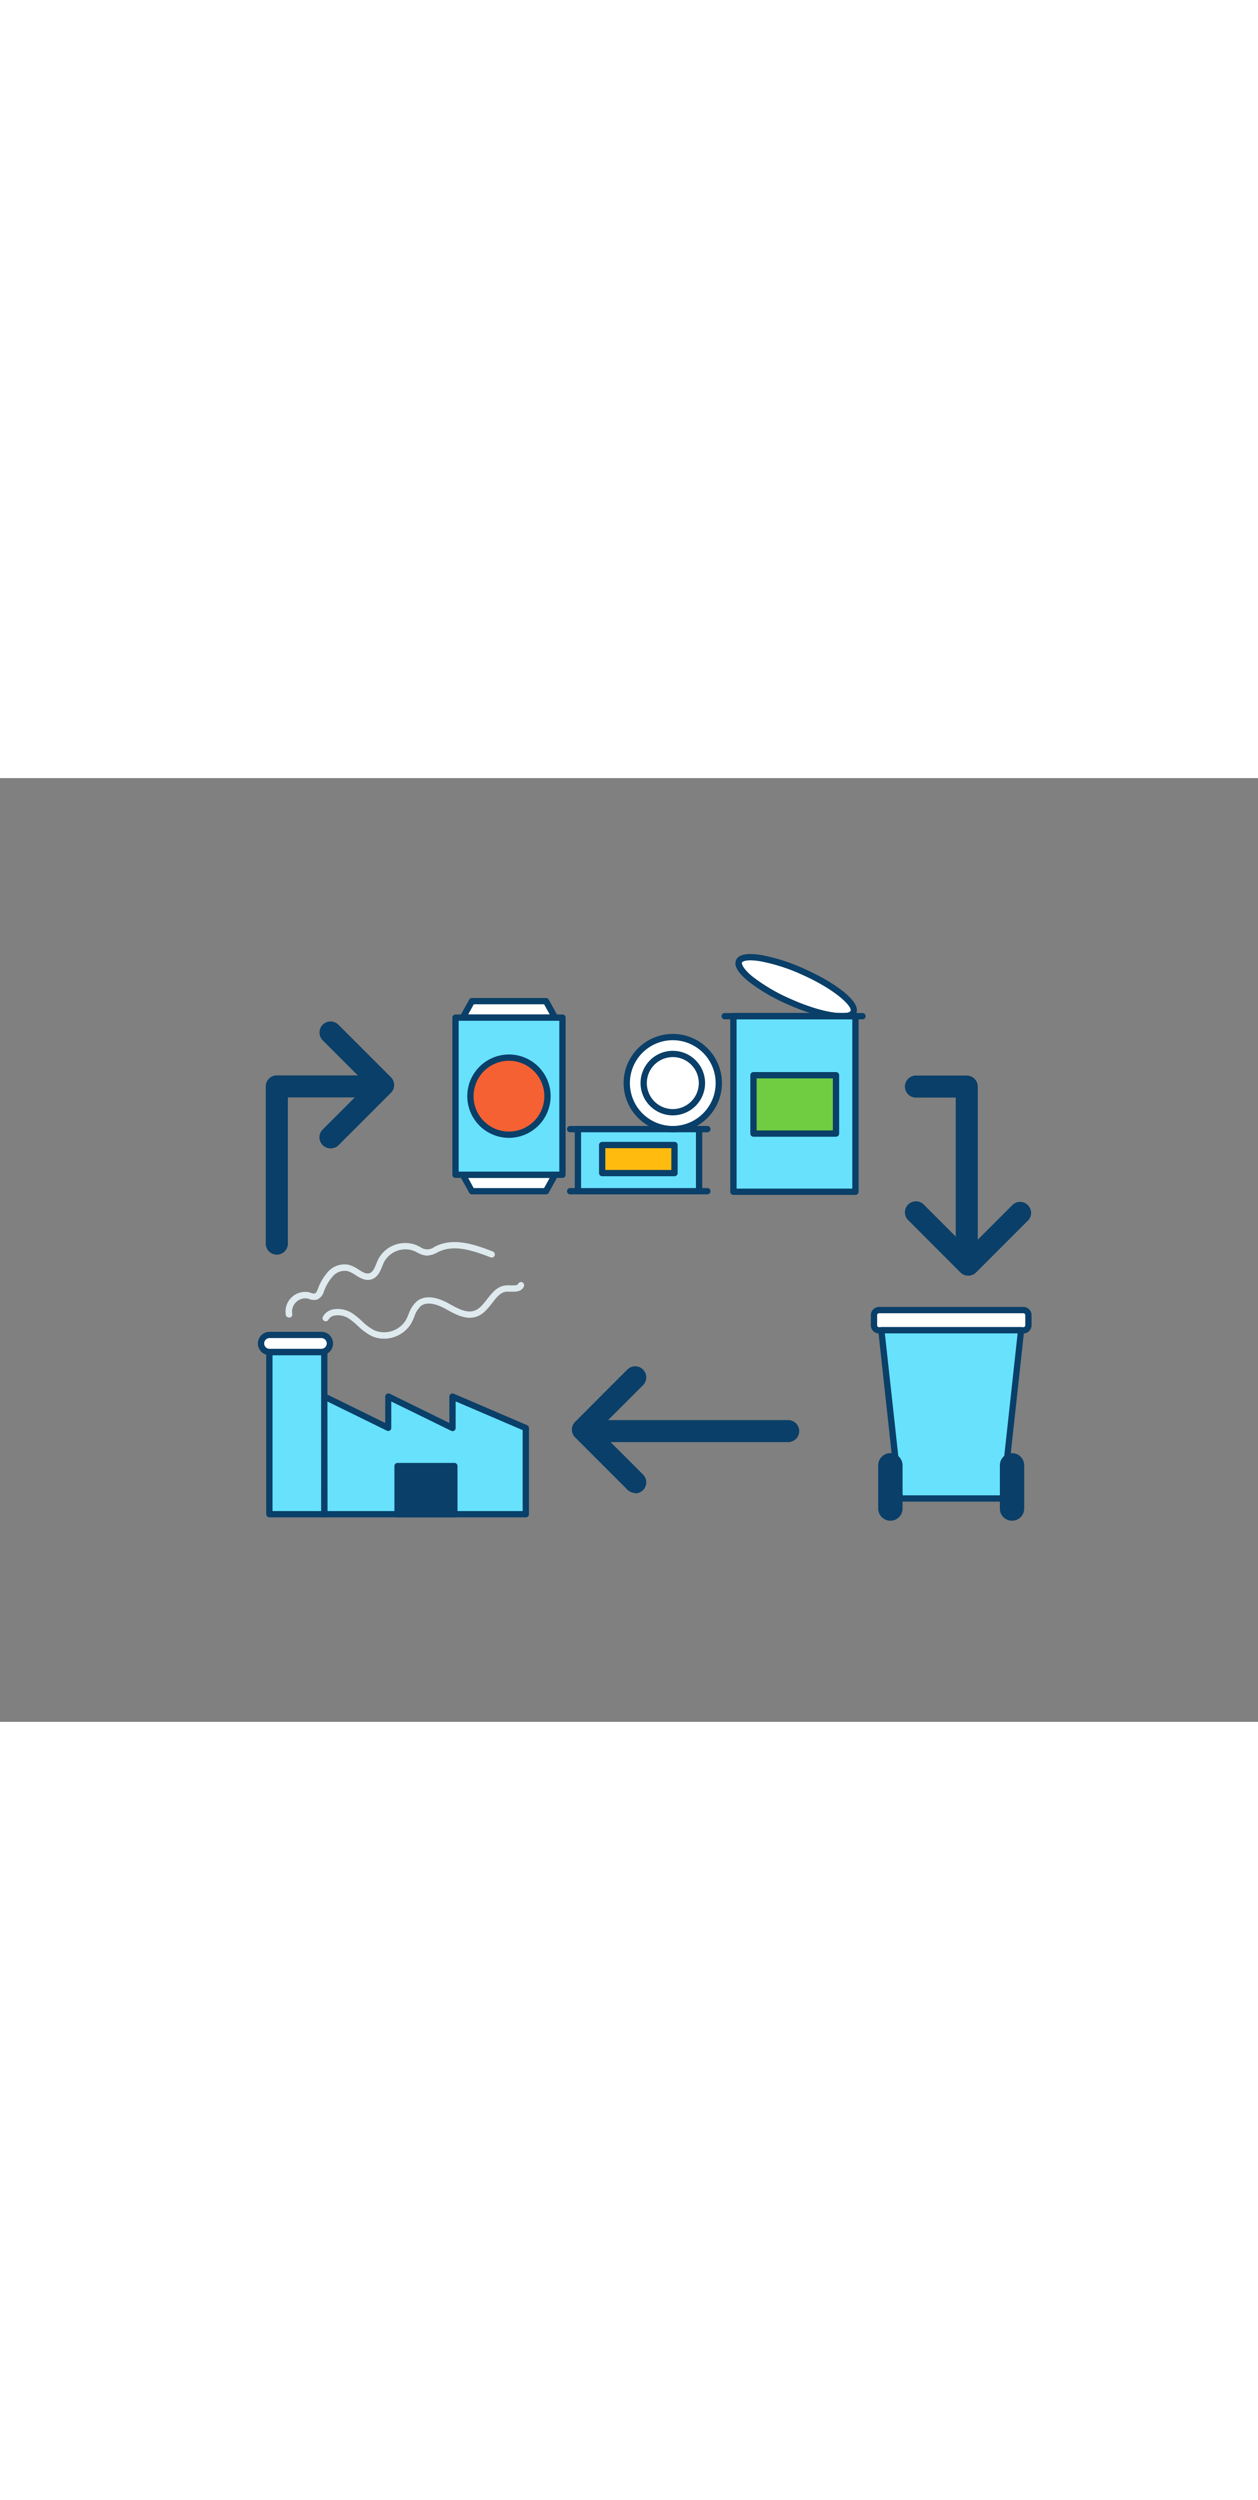 <svg xmlns="http://www.w3.org/2000/svg" viewBox="0 0 400 300" data-imageid="recycling-outline-0b300" imageName="Recycling" class="illustrations_image" style="width: 151px;"><rect x="0" y="0" width="400" height="300" fill="#808080" stroke="none"/><g id="_244_recycling_outline" data-name="#244_recycling_outline"><polygon points="143.88 196.62 143.88 206.61 123.49 196.62 123.49 206.61 103.11 196.62 103.11 206.61 103.11 208.36 103.11 233.96 167.19 233.96 167.19 206.61 143.88 196.62" fill="#68e1fd" class="target-color"/><path d="M167.19,235H103.11a1,1,0,0,1-1-1V196.62a1,1,0,0,1,.47-.85,1,1,0,0,1,1-.05L122.49,205v-8.39a1,1,0,0,1,.47-.85,1,1,0,0,1,1-.05L142.88,205v-8.39a1,1,0,0,1,1.39-.92l23.31,10a1,1,0,0,1,.61.92V234A1,1,0,0,1,167.19,235Zm-63.08-2h62.08V207.27l-21.31-9.13v8.47a1,1,0,0,1-.47.85,1,1,0,0,1-1,0l-19-9.29v8.39a1,1,0,0,1-.47.85,1,1,0,0,1-1,0l-18.94-9.29Z" fill="#093f68"/><rect x="126.41" y="218.69" width="18.06" height="15.27" fill="#093f68"/><path d="M144.47,235H126.41a1,1,0,0,1-1-1V218.69a1,1,0,0,1,1-1h18.06a1,1,0,0,1,1,1V234A1,1,0,0,1,144.47,235Zm-17.06-2h16.06V219.69H127.41Z" fill="#093f68"/><rect x="85.65" y="182.44" width="17.46" height="51.52" fill="#68e1fd" class="target-color"/><path d="M103.11,235H85.65a1,1,0,0,1-1-1V182.44a1,1,0,0,1,1-1h17.46a1,1,0,0,1,1,1V234A1,1,0,0,1,103.11,235Zm-16.46-2h15.46V183.44H86.65Z" fill="#093f68"/><rect x="83" y="177.02" width="21.89" height="5.42" rx="2.71" fill="#fff"/><path d="M102.18,183.44H85.71a3.71,3.71,0,1,1,0-7.42h16.47a3.71,3.71,0,1,1,0,7.42ZM85.71,178a1.71,1.71,0,1,0,0,3.42h16.47a1.71,1.71,0,1,0,0-3.42Z" fill="#093f68"/><rect x="277.9" y="169.11" width="49.1" height="6.43" rx="1.61" fill="#fff"/><path d="M325.39,176.54H279.51a2.61,2.61,0,0,1-2.61-2.6v-3.22a2.61,2.61,0,0,1,2.61-2.61h45.88a2.61,2.61,0,0,1,2.61,2.61v3.22A2.61,2.61,0,0,1,325.39,176.54Zm-45.88-6.43a.61.61,0,0,0-.61.61v3.22a.6.6,0,0,0,.61.6h45.88a.6.6,0,0,0,.61-.6v-3.22a.61.61,0,0,0-.61-.61Z" fill="#093f68"/><polygon points="318.82 229.03 286.08 229.03 280.24 175.54 324.66 175.54 318.82 229.03" fill="#68e1fd" class="target-color"/><path d="M318.82,230H286.08a1,1,0,0,1-1-.89l-5.83-53.49a.92.92,0,0,1,.25-.77,1,1,0,0,1,.74-.34h44.42a1,1,0,0,1,.74.34,1,1,0,0,1,.25.77l-5.84,53.49A1,1,0,0,1,318.82,230ZM287,228h30.95l5.62-51.49H281.35Z" fill="#093f68"/><rect x="280.24" y="215.59" width="5.74" height="19.48" rx="2.87" fill="#093f68"/><path d="M283.11,236.07a3.88,3.88,0,0,1-3.87-3.87V218.46a3.87,3.87,0,0,1,7.74,0V232.2A3.88,3.88,0,0,1,283.11,236.07Zm0-19.48a1.87,1.87,0,0,0-1.87,1.87V232.2a1.87,1.87,0,0,0,3.74,0V218.46A1.87,1.87,0,0,0,283.11,216.59Z" fill="#093f68"/><rect x="318.92" y="215.59" width="5.74" height="19.48" rx="2.87" fill="#093f68"/><path d="M321.79,236.07a3.87,3.87,0,0,1-3.87-3.87V218.46a3.87,3.87,0,1,1,7.74,0V232.2A3.88,3.88,0,0,1,321.79,236.07Zm0-19.48a1.87,1.87,0,0,0-1.87,1.87V232.2a1.87,1.87,0,0,0,3.74,0V218.46A1.87,1.87,0,0,0,321.79,216.59Z" fill="#093f68"/><ellipse cx="253.14" cy="66.3" rx="5.24" ry="19.9" transform="translate(90.03 270.93) rotate(-66.12)" fill="#fff"/><path d="M267.63,76.66c-4.31,0-10.87-1.92-17-4.65a58.62,58.62,0,0,1-12.46-7.23c-3.52-2.82-4.91-5.15-4.12-6.94s3.45-2.32,7.91-1.61a58.68,58.68,0,0,1,13.73,4.37c9.49,4.2,18.24,10.42,16.58,14.16h0C271.66,76.09,270,76.66,267.63,76.66Zm-29-18.73c-1.83,0-2.58.41-2.72.72s.29,2,3.54,4.57a56.68,56.68,0,0,0,12,7c11.18,5,18.42,5.09,19,3.77S266,67.37,254.86,62.42a57,57,0,0,0-13.24-4.21A19.35,19.35,0,0,0,238.58,57.93Zm32.75,16.43h0Z" fill="#093f68"/><rect x="233.2" y="75.68" width="38.79" height="55.81" fill="#68e1fd" class="target-color"/><path d="M272,132.49H233.2a1,1,0,0,1-1-1V75.68a1,1,0,0,1,1-1H272a1,1,0,0,1,1,1v55.81A1,1,0,0,1,272,132.49Zm-37.79-2H271V76.68H234.2Z" fill="#093f68"/><path d="M274.24,76.68h-43.8a1,1,0,0,1,0-2h43.8a1,1,0,0,1,0,2Z" fill="#093f68"/><rect x="239.58" y="94.45" width="26.24" height="18.52" fill="#70cc40"/><path d="M265.82,114H239.58a1,1,0,0,1-1-1V94.45a1,1,0,0,1,1-1h26.24a1,1,0,0,1,1,1V113A1,1,0,0,1,265.82,114Zm-25.24-2h24.24V95.45H240.58Z" fill="#093f68"/><polygon points="176.5 76.14 147.17 76.14 150.06 70.9 173.61 70.9 176.5 76.14" fill="#fff"/><path d="M176.5,77.14H147.17a1,1,0,0,1-.88-1.49l2.89-5.23a1,1,0,0,1,.88-.52h23.55a1,1,0,0,1,.87.52l2.89,5.23a1,1,0,0,1,0,1A1,1,0,0,1,176.5,77.14Zm-27.64-2H174.8L173,71.9H150.65Z" fill="#093f68"/><polygon points="176.5 126.09 147.17 126.09 150.06 131.32 173.61 131.32 176.5 126.09" fill="#fff"/><path d="M173.61,132.32H150.06a1,1,0,0,1-.88-.52l-2.89-5.23a1,1,0,0,1,.88-1.48H176.5a1,1,0,0,1,.86.49,1,1,0,0,1,0,1l-2.89,5.23A1,1,0,0,1,173.61,132.32Zm-23-2H173l1.78-3.23H148.86Z" fill="#093f68"/><rect x="144.82" y="76.14" width="34.02" height="49.95" fill="#68e1fd" class="target-color"/><path d="M178.84,127.09h-34a1,1,0,0,1-1-1V76.14a1,1,0,0,1,1-1h34a1,1,0,0,1,1,1v50A1,1,0,0,1,178.84,127.09Zm-33-2h32V77.14h-32Z" fill="#093f68"/><circle cx="161.83" cy="101.11" r="12.25" fill="#f56132"/><path d="M161.83,114.36a13.25,13.25,0,1,1,13.25-13.25A13.27,13.27,0,0,1,161.83,114.36Zm0-24.5a11.25,11.25,0,1,0,11.25,11.25A11.27,11.27,0,0,0,161.83,89.86Z" fill="#093f68"/><path d="M224.91,112.58H181.29a1,1,0,0,1,0-2h43.62a1,1,0,0,1,0,2Z" fill="#093f68"/><path d="M224.91,132.32H181.29a1,1,0,0,1,0-2h43.62a1,1,0,1,1,0,2Z" fill="#093f68"/><rect x="183.76" y="111.58" width="38.53" height="19.74" fill="#68e1fd" class="target-color"/><path d="M222.29,132.32H183.76a1,1,0,0,1-1-1V111.58a1,1,0,0,1,1-1h38.53a1,1,0,0,1,1,1v19.74A1,1,0,0,1,222.29,132.32Zm-37.53-2h36.53V112.58H184.76Z" fill="#093f68"/><circle cx="213.93" cy="96.95" r="14.63" fill="#fff"/><path d="M213.93,112.58A15.63,15.63,0,1,1,229.55,97,15.65,15.65,0,0,1,213.93,112.58Zm0-29.26A13.63,13.63,0,1,0,227.55,97,13.64,13.64,0,0,0,213.93,83.32Z" fill="#093f68"/><circle cx="213.93" cy="96.95" r="9.26" fill="#fff"/><path d="M213.93,107.21A10.26,10.26,0,1,1,224.19,97,10.27,10.27,0,0,1,213.93,107.21Zm0-18.52A8.26,8.26,0,1,0,222.19,97,8.26,8.26,0,0,0,213.93,88.69Z" fill="#093f68"/><rect x="191.51" y="116.64" width="22.96" height="8.92" fill="#ffbc0e"/><path d="M214.47,126.56h-23a1,1,0,0,1-1-1v-8.92a1,1,0,0,1,1-1h23a1,1,0,0,1,1,1v8.92A1,1,0,0,1,214.47,126.56Zm-22-2h21v-6.92h-21Z" fill="#093f68"/><path d="M250.62,211.08h-63.2a3.5,3.5,0,0,1,0-7h63.2a3.5,3.5,0,0,1,0,7Z" fill="#093f68"/><path d="M202,227.24a3.49,3.49,0,0,1-2.47-1l-16.66-16.66a3.49,3.49,0,0,1,0-4.95L199.49,188a3.5,3.5,0,0,1,4.95,5l-14.19,14.18,14.19,14.19a3.5,3.5,0,0,1-2.48,6Z" fill="#093f68"/><path d="M88,151.49a3.5,3.5,0,0,1-3.5-3.5V98a3.5,3.5,0,0,1,3.5-3.5h31.6a3.5,3.5,0,0,1,0,7H91.53V148A3.5,3.5,0,0,1,88,151.49Z" fill="#093f68"/><path d="M105.09,117.7a3.51,3.51,0,0,1-2.48-6L116.8,97.53,102.61,83.35a3.5,3.5,0,0,1,5-4.95l16.66,16.66a3.49,3.49,0,0,1,0,5l-16.66,16.66A3.5,3.5,0,0,1,105.09,117.7Z" fill="#093f68"/><path d="M307.39,156.06a3.5,3.5,0,0,1-3.5-3.5v-51H291.23a3.5,3.5,0,0,1,0-7h16.16a3.5,3.5,0,0,1,3.5,3.5v54.52A3.5,3.5,0,0,1,307.39,156.06Z" fill="#093f68"/><path d="M307.89,158.18a3.49,3.49,0,0,1-2.47-1L288.76,140.5a3.5,3.5,0,0,1,4.95-4.95l14.18,14.18,14.19-14.18A3.5,3.5,0,0,1,327,140.5l-16.66,16.66A3.51,3.51,0,0,1,307.89,158.18Z" fill="#093f68"/><path d="M91.89,171.46a1,1,0,0,1-1-.76,6.25,6.25,0,0,1,7.27-7.27l.64.19a2.44,2.44,0,0,0,1.33.2c.39-.15.67-.77.93-1.4a16.45,16.45,0,0,1,3.36-5.62,7,7,0,0,1,6.6-2.05,11,11,0,0,1,3,1.48c1.3.81,2.42,1.51,3.49,1.15s1.58-1.66,2.14-3c.2-.48.39-1,.61-1.42a9.7,9.7,0,0,1,12.3-4.43c.33.15.65.32,1,.48a3.71,3.71,0,0,0,4.58,0c.27-.14.53-.26.8-.38,5.58-2.5,11.8-.47,17.69,1.83a1,1,0,1,1-.72,1.86c-5.5-2.14-11.27-4.05-16.15-1.87l-.74.35a7.3,7.3,0,0,1-3.37,1,7.21,7.21,0,0,1-3-1c-.28-.16-.57-.31-.86-.44a7.73,7.73,0,0,0-9.68,3.49c-.2.41-.38.85-.56,1.29-.67,1.65-1.42,3.52-3.35,4.18s-3.68-.4-5.19-1.35a9.7,9.7,0,0,0-2.44-1.24,5,5,0,0,0-4.66,1.55,14.42,14.42,0,0,0-2.92,4.94,4.06,4.06,0,0,1-2.08,2.52,4,4,0,0,1-2.63-.16l-.53-.16a4.26,4.26,0,0,0-4.84,4.84,1,1,0,0,1-.72,1.22A1.07,1.07,0,0,1,91.89,171.46Z" fill="#dfeaef"/><path d="M122.09,178.2a9.39,9.39,0,0,1-4-.88,18.43,18.43,0,0,1-4.32-3.2,23,23,0,0,0-2.84-2.31,6.42,6.42,0,0,0-4.7-.94,2.69,2.69,0,0,0-1.8,1.29,1,1,0,0,1-1.36.39,1,1,0,0,1-.38-1.36,4.7,4.7,0,0,1,3.06-2.27,8.43,8.43,0,0,1,6.27,1.21,25.42,25.42,0,0,1,3.09,2.51,16.58,16.58,0,0,0,3.84,2.87A8.13,8.13,0,0,0,129,172.39a18,18,0,0,0,.93-2,9.53,9.53,0,0,1,2.67-4.12c2.38-1.86,5.89-1.59,10.16.79l.11.06c2.61,1.46,5.58,3.11,8.12,2.13,1.55-.59,2.69-2.06,3.9-3.62,1.58-2,3.22-4.15,6-4.37a12.5,12.5,0,0,1,1.5,0c1.3,0,2.16,0,2.36-.49a1,1,0,0,1,1.86.72c-.72,1.87-2.78,1.81-4.28,1.76-.46,0-.9,0-1.28,0-1.87.15-3.11,1.75-4.55,3.61-1.33,1.7-2.7,3.46-4.77,4.26-3.41,1.31-6.95-.66-9.81-2.25l-.1-.06c-2.45-1.36-5.82-2.64-8-1a8,8,0,0,0-2.06,3.33,19.83,19.83,0,0,1-1,2.19A10.1,10.1,0,0,1,122.09,178.2Z" fill="#dfeaef"/></g></svg>